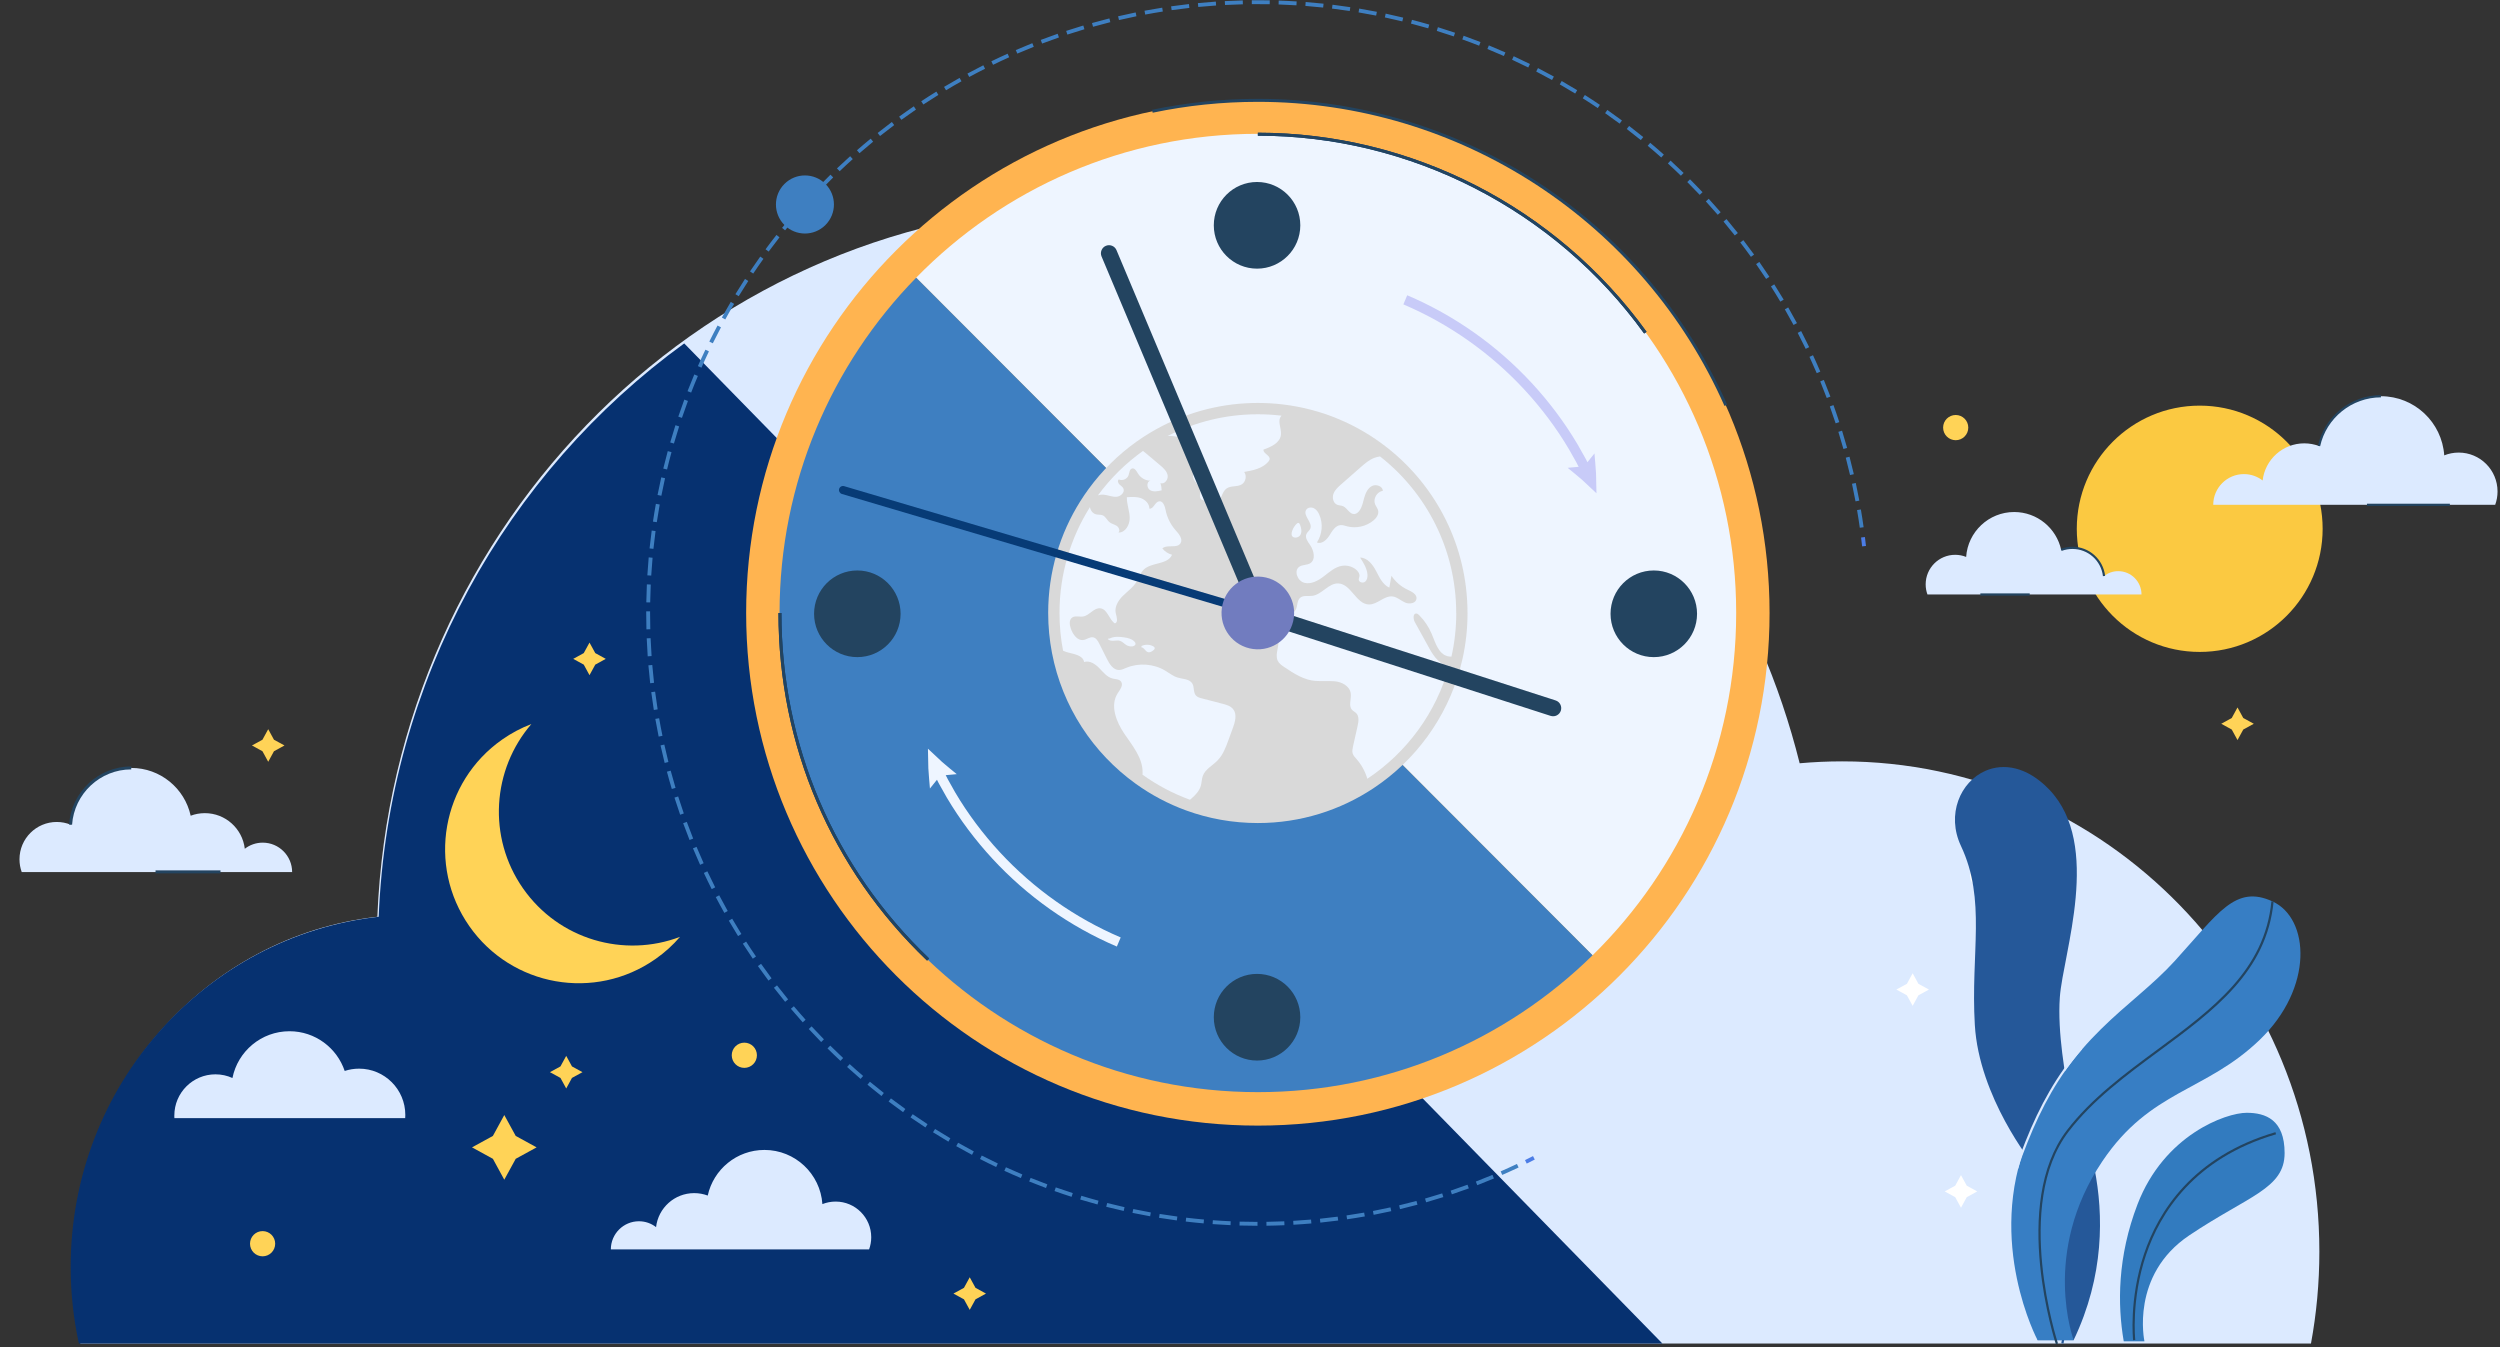<svg width="785" height="423" viewBox="0 0 785 423" fill="none" xmlns="http://www.w3.org/2000/svg">
<rect x="0" y="0" width="785" height="423" fill="#333333" stroke="none"/>
<g clip-path="url(#clip0_179_2029)">
<path d="M728.28 393.011C728.28 402.873 727.371 412.519 725.648 421.865H25.236C23.55 414.133 22.67 406.073 22.67 397.815C22.67 340.84 64.595 293.942 118.482 287.862C123.483 163.683 223.098 64.566 345.239 64.566C451.073 64.566 540 138.986 565.094 239.669C569.487 239.275 573.926 239.068 578.422 239.068C661.186 239.068 728.28 307.998 728.28 393.011Z" fill="#DCEAFF"/>
<path d="M521.987 421.865H24.777C23.081 414.133 22.191 406.073 22.191 397.815C22.191 340.84 64.51 293.942 118.912 287.862C121.928 213.611 159.095 148.322 214.845 107.833L521.997 421.865H521.987Z" fill="#063170"/>
<path d="M394.967 353.442C483.706 353.442 555.643 281.377 555.643 192.48C555.643 103.583 483.706 31.518 394.967 31.518C306.228 31.518 234.291 103.583 234.291 192.48C234.291 281.377 306.228 353.442 394.967 353.442Z" fill="#FFB450"/>
<path d="M545.162 192.471C545.162 234.583 527.899 272.651 500.071 299.957L287.682 87.19C314.939 59.312 352.939 42.018 394.977 42.018C477.919 42.018 545.162 109.381 545.162 192.471Z" fill="#EEF5FF"/>
<path d="M500.07 299.957C472.981 326.549 435.88 342.932 394.976 342.932C312.025 342.932 244.781 275.569 244.781 192.471C244.781 151.475 261.145 114.326 287.681 87.19L500.07 299.957Z" fill="#3E7FC1"/>
<path d="M460.805 192.48C460.805 197.453 460.262 202.295 459.213 206.949C458.988 207.972 458.735 208.985 458.454 209.989C454.193 225.537 444.386 238.796 431.3 247.485C420.885 254.401 408.399 258.435 394.967 258.435C387.052 258.435 379.465 257.037 372.431 254.476C366.774 252.411 361.481 249.596 356.676 246.143C343.226 236.497 333.559 221.897 330.318 205.007C329.541 200.953 329.129 196.768 329.129 192.48C329.129 179.569 332.829 167.52 339.236 157.358C340.069 156.026 340.959 154.721 341.886 153.455C346.054 147.778 351.103 142.795 356.826 138.704C359.439 136.846 362.184 135.176 365.059 133.703C374.033 129.114 384.186 126.525 394.958 126.525C397.627 126.525 400.259 126.684 402.845 126.994C415.087 128.458 426.299 133.281 435.525 140.524C450.914 152.601 460.796 171.377 460.796 192.48H460.805Z" fill="#D9D9D9"/>
<path d="M344.744 155.547C348.688 150.18 353.465 145.46 358.888 141.594C359.3 141.885 359.693 142.213 360.077 142.542C361.482 143.734 362.887 144.916 364.292 146.098C365.313 146.961 366.409 147.937 366.643 149.27C366.868 150.593 365.632 152.169 364.377 151.7C364.62 152.432 364.742 153.192 364.761 153.961C363.524 154.262 362.138 154.553 361.07 153.868C360.002 153.183 360.002 151.118 361.267 150.94C359.684 150.94 358.138 150.049 357.324 148.688C356.874 147.937 356.312 146.877 355.46 147.112C354.645 147.337 354.645 148.463 354.354 149.26C353.933 150.433 352.415 151.071 351.282 150.546C350.832 150.921 351.057 151.672 351.469 152.085C351.872 152.498 352.434 152.788 352.706 153.305C353.361 154.515 351.91 155.923 350.533 155.998C349.165 156.073 347.845 155.425 346.477 155.322C345.896 155.275 345.306 155.35 344.744 155.538V155.547Z" fill="#EEF5FF"/>
<path d="M387.128 228.559C386.669 229.816 386.21 231.074 385.751 232.331C384.918 234.639 384.028 237.013 382.314 238.777C380.731 240.41 378.426 241.527 377.668 243.666C377.321 244.642 377.349 245.721 377.068 246.716C376.6 248.386 375.326 249.7 374.015 250.816C373.893 250.919 373.771 251.023 373.65 251.126C368.301 249.174 363.29 246.509 358.738 243.244C358.756 243.047 358.766 242.84 358.775 242.643C358.878 238.064 355.637 234.217 353.071 230.436C350.504 226.654 348.472 221.531 350.954 217.684C351.694 216.539 352.809 215.131 352.022 214.034C351.451 213.245 350.298 213.292 349.352 213.058C347.601 212.617 346.411 211.068 345.147 209.773C343.892 208.479 342.103 207.296 340.398 207.878C340.089 205.795 337.344 205.41 335.312 204.866C334.797 204.725 334.291 204.547 333.804 204.322C333.064 200.484 332.68 196.524 332.68 192.471C332.68 180.254 336.183 168.853 342.243 159.235C342.43 160.305 343.142 161.271 344.191 161.515C344.866 161.675 345.615 161.543 346.252 161.815C347.207 162.219 347.61 163.373 348.434 164.002C349.09 164.518 349.952 164.658 350.645 165.118C351.338 165.578 351.797 166.638 351.198 167.211C353.371 167.305 354.766 164.762 354.729 162.585C354.691 160.408 353.783 158.306 353.83 156.129C355.319 156.026 356.864 155.932 358.269 156.429C359.674 156.936 360.92 158.212 360.901 159.704C362.203 159.92 362.625 157.64 363.936 157.414C365.191 157.208 365.753 158.897 365.997 160.145C366.456 162.481 367.542 164.687 369.116 166.46C370.174 167.652 371.533 169.247 370.671 170.598C369.566 172.325 366.503 170.833 364.976 172.203C365.735 173.178 366.821 173.882 368.02 174.192C366.662 177.382 361.576 176.463 359.103 178.884C358.017 179.953 357.595 181.52 356.78 182.815C355.703 184.532 353.961 185.715 352.528 187.16C351.095 188.595 349.886 190.603 350.355 192.574C350.626 193.728 351.198 195.398 350.064 195.755C348.21 194.479 347.751 191.288 345.512 191.007C343.498 190.753 342.121 193.24 340.107 193.578C338.937 193.775 337.56 193.221 336.614 193.944C335.64 194.685 335.827 196.196 336.23 197.35C336.867 199.198 338.29 201.253 340.22 200.953C341.25 200.794 342.178 199.94 343.208 200.118C344.182 200.287 344.753 201.272 345.194 202.154C345.99 203.74 346.786 205.326 347.582 206.912C348.388 208.516 349.54 210.355 351.329 210.383C352.153 210.402 352.912 210.008 353.68 209.689C357.576 208.075 362.232 208.404 365.866 210.571C367.13 211.322 368.301 212.288 369.697 212.729C371.364 213.245 373.518 213.142 374.399 214.643C375.073 215.788 374.642 217.421 375.532 218.406C376.001 218.922 376.703 219.119 377.387 219.298C379.532 219.851 381.677 220.414 383.831 220.968C385.067 221.287 386.388 221.662 387.194 222.657C388.486 224.261 387.84 226.617 387.138 228.559H387.128Z" fill="#EEF5FF"/>
<path d="M402.341 130.606C400.936 132.089 402.444 134.491 402.219 136.518C401.938 139.042 399.137 140.346 396.749 141.163C396.524 142.392 398.809 142.927 398.669 144.175C398.631 144.484 398.444 144.747 398.238 144.991C396.411 147.112 393.423 147.712 390.67 148.191C391.55 149.392 391.175 151.315 389.911 152.094C388.497 152.967 386.52 152.423 385.162 153.37C384.132 154.093 383.785 155.435 383.214 156.561C382.642 157.696 381.415 158.775 380.245 158.297C379.748 158.09 379.392 157.64 378.905 157.405C378.315 157.124 377.556 157.161 377.107 156.692C376.47 156.016 376.938 154.919 376.863 153.99C376.695 152.207 374.39 151.043 374.596 149.27C374.699 148.416 375.468 147.703 376.329 147.665C375.28 147.693 374.475 146.624 374.353 145.582C374.231 144.541 374.587 143.499 374.821 142.476C375.055 141.453 375.14 140.299 374.559 139.417C374.138 138.779 373.444 138.404 372.751 138.094C370.99 137.325 369.08 136.902 367.15 136.874C366.991 136.874 366.832 136.874 366.682 136.874C375.168 132.53 384.787 130.081 394.969 130.081C397.498 130.081 399.98 130.231 402.425 130.522C402.397 130.55 402.359 130.578 402.331 130.616L402.341 130.606Z" fill="#EEF5FF"/>
<path d="M358.242 202.942C359.385 202.314 360.846 202.286 362.008 202.877C362.307 203.027 362.626 203.29 362.579 203.618C362.551 203.815 362.401 203.975 362.251 204.106C361.727 204.575 361.015 204.997 360.359 204.744C359.582 204.444 359.235 203.28 358.401 203.28C358.401 203.149 358.579 203.046 358.692 203.111L358.242 202.933V202.942Z" fill="#EEF5FF"/>
<path d="M457.267 192.48C457.267 197.181 456.751 201.769 455.759 206.17C455.365 206.189 454.972 206.161 454.569 206.058C451.675 205.335 450.719 201.826 449.567 199.067C448.649 196.871 447.301 194.845 445.615 193.165C445.38 192.93 445.109 192.686 444.781 192.649C443.648 192.508 443.704 194.347 444.256 195.342C445.793 198.129 447.347 200.925 448.884 203.721C450.251 206.208 452.396 209.06 455.037 209.051C451 223.764 441.727 236.31 429.345 244.529C428.67 242.249 427.509 240.11 425.935 238.327C425.467 237.801 424.952 237.276 424.746 236.61C424.521 235.887 424.689 235.099 424.849 234.348C425.326 232.228 425.804 230.098 426.282 227.977C426.6 226.579 426.834 224.909 425.823 223.905C425.439 223.529 424.933 223.304 424.558 222.91C423.331 221.596 424.399 219.448 424.127 217.665C423.781 215.385 421.252 214.062 418.957 213.912C416.653 213.761 415.407 213.949 413.103 213.808C409.506 213.583 406.312 211.509 403.315 209.501C402.5 208.957 401.638 208.366 401.207 207.475C400.683 206.395 400.898 205.119 401.132 203.937C401.928 199.827 401.882 195.83 405.104 193.156C405.731 192.639 406.434 192.189 406.837 191.485C407.502 190.322 407.211 188.68 408.185 187.76C409.159 186.841 410.733 187.263 412.054 187.094C415.107 186.7 417.187 183.04 420.268 183.2C424.268 183.397 425.841 189.731 429.841 189.806C432.511 189.862 434.656 186.953 437.297 187.291C438.739 187.479 439.873 188.595 441.193 189.196C442.524 189.796 444.565 189.477 444.772 188.032C444.978 186.597 443.264 185.762 441.943 185.142C439.91 184.194 438.149 182.665 436.913 180.788C436.688 182.027 436.473 183.275 436.248 184.514C434.159 183.585 433.138 181.276 432.07 179.259C431.012 177.232 429.363 175.102 427.078 175.083C428.136 176.716 429.214 178.433 429.382 180.366C429.457 181.211 429.288 182.158 428.614 182.674C427.94 183.19 426.703 182.862 426.656 182.018C426.628 181.67 426.797 181.351 426.853 181.014C426.994 180.141 426.403 179.325 425.71 178.78C424.502 177.842 422.91 177.42 421.402 177.664C419.201 178.011 417.44 179.615 415.669 180.976C413.899 182.337 411.698 183.556 409.543 182.993C407.38 182.43 406.162 179.127 408.035 177.917C409.028 177.279 410.377 177.485 411.379 176.875C413.225 175.74 412.588 172.859 411.333 171.077C410.611 170.054 409.712 168.825 410.218 167.68C410.499 167.042 411.164 166.638 411.436 166C412.26 164.048 409 161.881 410.134 160.089C410.621 159.319 411.754 159.179 412.569 159.591C413.384 159.995 413.908 160.811 414.274 161.646C415.491 164.424 415.192 167.811 413.506 170.326C415.023 170.973 416.587 169.519 417.458 168.111C418.329 166.704 419.304 165.006 420.943 164.884C421.636 164.827 422.31 165.09 422.985 165.268C425.804 166.01 428.97 165.315 431.227 163.457C432.164 162.688 432.998 161.543 432.745 160.351C432.595 159.62 432.07 159.038 431.78 158.343C431.068 156.607 432.37 154.374 434.225 154.13C434.15 152.648 432.127 151.935 430.815 152.601C429.495 153.267 428.811 154.759 428.408 156.176C428.005 157.602 427.743 159.113 426.891 160.323C426.488 160.886 425.907 161.384 425.223 161.412C423.743 161.468 423.041 159.479 421.673 158.925C421.093 158.681 420.418 158.728 419.837 158.475C418.629 157.949 418.254 156.307 418.704 155.069C419.154 153.83 420.184 152.901 421.177 152.038C423.2 150.264 425.223 148.491 427.237 146.717C428.548 145.573 429.907 144.39 431.536 143.771C432.127 143.546 432.726 143.396 433.335 143.321C447.891 154.74 457.248 172.522 457.248 192.48H457.267Z" fill="#EEF5FF"/>
<path d="M407.184 164.443C407.325 164.311 407.503 164.18 407.699 164.208C407.971 164.236 408.121 164.527 408.214 164.78C408.58 165.756 408.842 166.882 408.402 167.821C407.961 168.768 406.547 169.134 405.835 168.468C405.058 167.746 406.023 165.484 407.184 164.443Z" fill="#EEF5FF"/>
<path d="M348.51 200.465C349.849 199.79 351.432 199.912 352.912 200.127C354.139 200.306 355.46 200.597 356.275 201.535C356.415 201.694 356.537 201.882 356.556 202.098C356.593 202.633 355.956 202.952 355.432 202.98C354.841 203.017 354.242 202.877 353.727 202.576C353.015 202.164 352.462 201.469 351.675 201.225C351.048 201.028 350.364 201.15 349.709 201.197C349.053 201.244 348.313 201.169 347.863 200.681C347.966 200.512 348.21 200.437 348.388 200.512L348.519 200.465H348.51Z" fill="#EEF5FF"/>
<path d="M490.105 223.145C490.536 221.803 489.796 220.367 488.466 219.936L395.961 190.106L394.396 194.957L486.902 224.787C488.241 225.218 489.674 224.477 490.105 223.145Z" fill="#234460"/>
<path d="M479.387 365.368L478.854 364.27C479.697 363.857 480.53 363.435 481.364 363.013L481.916 364.101C481.083 364.523 480.24 364.946 479.397 365.368H479.387Z" fill="#4C7DE6"/>
<path d="M394.854 384.895C392.971 384.895 391.079 384.867 389.206 384.81L389.243 383.59C391.098 383.647 392.981 383.675 394.854 383.675V384.895ZM397.673 384.876L397.655 383.656C399.509 383.628 401.401 383.581 403.265 383.497L403.321 384.716C401.448 384.801 399.547 384.848 397.673 384.876ZM386.386 384.698C384.504 384.613 382.612 384.501 380.748 384.369L380.841 383.149C382.696 383.29 384.579 383.393 386.443 383.478L386.386 384.698ZM406.141 384.566L406.066 383.346C407.939 383.234 409.822 383.102 411.667 382.943L411.77 384.163C409.925 384.322 408.023 384.463 406.141 384.566ZM377.938 384.144C376.055 383.975 374.163 383.787 372.318 383.562L372.458 382.352C374.294 382.568 376.167 382.765 378.041 382.924L377.938 384.144ZM414.58 383.9L414.458 382.68C416.322 382.492 418.205 382.267 420.031 382.033L420.191 383.243C418.345 383.487 416.463 383.703 414.58 383.9ZM369.517 383.215C367.653 382.971 365.78 382.69 363.935 382.389L364.131 381.179C365.967 381.479 367.831 381.751 369.686 381.995L369.526 383.206L369.517 383.215ZM422.982 382.858L422.804 381.648C424.649 381.376 426.513 381.076 428.34 380.757L428.555 381.958C426.719 382.286 424.837 382.586 422.982 382.858ZM361.143 381.911C359.279 381.582 357.415 381.216 355.598 380.841L355.851 379.64C357.659 380.015 359.513 380.381 361.359 380.71L361.143 381.911ZM431.328 381.451L431.103 380.25C432.939 379.903 434.784 379.518 436.601 379.115L436.863 380.306C435.037 380.71 433.182 381.094 431.337 381.451H431.328ZM352.844 380.241C351.008 379.828 349.163 379.387 347.355 378.927L347.655 377.745C349.454 378.204 351.289 378.645 353.107 379.049L352.844 380.241ZM439.608 379.668L439.327 378.476C441.135 378.045 442.961 377.585 444.769 377.097L445.087 378.279C443.27 378.767 441.434 379.237 439.617 379.668H439.608ZM344.62 378.204C342.813 377.716 340.986 377.191 339.188 376.647L339.544 375.474C341.323 376.018 343.14 376.534 344.939 377.022L344.62 378.204ZM447.804 377.519L447.466 376.346C449.284 375.821 451.091 375.277 452.843 374.723L453.208 375.887C451.447 376.45 449.63 376.994 447.804 377.519ZM336.481 375.802C334.673 375.22 332.865 374.62 331.114 373.991L331.516 372.837C333.268 373.456 335.057 374.057 336.855 374.629L336.481 375.793V375.802ZM455.887 375.014L455.503 373.86C457.273 373.269 459.062 372.64 460.795 372.002L461.217 373.147C459.465 373.794 457.676 374.423 455.887 375.023V375.014ZM328.444 373.034C326.665 372.377 324.894 371.692 323.161 370.989L323.62 369.853C325.334 370.548 327.105 371.233 328.866 371.889L328.444 373.034ZM463.858 372.143L463.418 371.007C465.16 370.332 466.912 369.628 468.626 368.915L469.094 370.041C467.371 370.763 465.61 371.467 463.858 372.152V372.143ZM320.548 369.909C318.806 369.178 317.064 368.408 315.359 367.629L315.865 366.522C317.551 367.292 319.284 368.052 321.016 368.783L320.548 369.909ZM471.698 368.924L471.211 367.808C472.916 367.066 474.63 366.278 476.316 365.481L476.84 366.588C475.145 367.395 473.412 368.174 471.698 368.924ZM312.792 366.438C311.097 365.631 309.392 364.796 307.716 363.932L308.268 362.844C309.936 363.698 311.631 364.533 313.317 365.33L312.792 366.438ZM305.205 362.619C303.548 361.737 301.88 360.817 300.251 359.888L300.85 358.828C302.47 359.747 304.128 360.658 305.777 361.54L305.205 362.619ZM297.796 358.481C296.167 357.523 294.546 356.529 292.963 355.534L293.61 354.502C295.183 355.487 296.794 356.473 298.415 357.43L297.796 358.481ZM290.584 354.014C289.001 352.982 287.418 351.922 285.891 350.861L286.585 349.857C288.111 350.908 289.676 351.969 291.249 352.991L290.584 354.014ZM283.568 349.229C282.051 348.14 280.524 347.014 279.016 345.869L279.756 344.893C281.255 346.029 282.772 347.145 284.28 348.225L283.568 349.219V349.229ZM276.778 344.152C275.307 342.998 273.827 341.806 272.375 340.605L273.153 339.667C274.595 340.868 276.066 342.05 277.527 343.195L276.778 344.162V344.152ZM270.221 338.776C268.797 337.556 267.374 336.298 265.987 335.032L266.802 334.131C268.179 335.388 269.603 336.636 271.017 337.847L270.221 338.776ZM263.898 333.117C262.54 331.851 261.173 330.528 259.833 329.195L260.695 328.323C262.035 329.646 263.393 330.959 264.741 332.217L263.908 333.108L263.898 333.117ZM257.838 327.197C256.536 325.864 255.225 324.494 253.942 323.105L254.841 322.28C256.115 323.659 257.417 325.029 258.709 326.352L257.838 327.206V327.197ZM252.05 321.013C250.804 319.624 249.558 318.189 248.34 316.753L249.268 315.965C250.476 317.391 251.712 318.817 252.958 320.197L252.05 321.013ZM246.533 314.576C245.352 313.14 244.172 311.658 243.011 310.156L243.976 309.406C245.128 310.898 246.299 312.371 247.469 313.797L246.523 314.576H246.533ZM241.306 307.914C240.182 306.412 239.067 304.874 237.981 303.344L238.974 302.64C240.042 304.16 241.156 305.69 242.271 307.182L241.297 307.914H241.306ZM236.37 301.026C235.302 299.469 234.253 297.883 233.251 296.316L234.281 295.659C235.274 297.217 236.323 298.793 237.381 300.341L236.379 301.036L236.37 301.026ZM231.752 293.933C230.769 292.347 229.785 290.714 228.848 289.091L229.907 288.471C230.844 290.085 231.818 291.699 232.792 293.276L231.752 293.923V293.933ZM227.443 286.651C226.525 285.018 225.617 283.348 224.755 281.687L225.832 281.124C226.694 282.766 227.593 284.427 228.502 286.051L227.443 286.651ZM223.472 279.182C222.62 277.502 221.795 275.795 221.009 274.106L222.114 273.59C222.901 275.26 223.725 276.958 224.568 278.628L223.481 279.182H223.472ZM219.828 271.544C219.06 269.836 218.302 268.091 217.59 266.374L218.714 265.905C219.426 267.622 220.175 269.348 220.943 271.047L219.828 271.553V271.544ZM216.522 263.765C215.829 262.029 215.154 260.246 214.508 258.482L215.651 258.06C216.288 259.815 216.962 261.579 217.655 263.315L216.522 263.765ZM213.562 255.818C212.944 254.035 212.344 252.233 211.782 250.45L212.944 250.084C213.506 251.858 214.096 253.65 214.714 255.423L213.562 255.827V255.818ZM210.949 247.748C210.405 245.946 209.89 244.107 209.413 242.305L210.593 241.986C211.07 243.779 211.586 245.599 212.12 247.391L210.949 247.738V247.748ZM208.701 239.566C208.242 237.745 207.811 235.897 207.408 234.058L208.598 233.795C209 235.615 209.431 237.454 209.881 239.265L208.701 239.566ZM206.818 231.289C206.443 229.441 206.087 227.574 205.769 225.735L206.968 225.528C207.286 227.358 207.633 229.216 208.017 231.046L206.818 231.289ZM205.301 222.938C205.01 221.09 204.739 219.204 204.495 217.336L205.703 217.177C205.947 219.035 206.209 220.902 206.5 222.741L205.291 222.938H205.301ZM204.158 214.54C203.942 212.682 203.755 210.787 203.596 208.91L204.814 208.807C204.973 210.674 205.16 212.551 205.366 214.399L204.158 214.54ZM203.38 206.086C203.249 204.219 203.146 202.323 203.071 200.437L204.289 200.39C204.364 202.257 204.467 204.144 204.598 206.001L203.38 206.086ZM202.978 197.622C202.931 195.924 202.912 194.188 202.912 192.48V191.964H204.13V192.471C204.13 194.169 204.149 195.896 204.195 197.585L202.978 197.613V197.622ZM204.158 189.158L202.94 189.14C202.968 187.254 203.034 185.358 203.118 183.491L204.336 183.547C204.252 185.405 204.195 187.291 204.158 189.168V189.158ZM204.486 180.732L203.268 180.657C203.38 178.79 203.521 176.894 203.69 175.018L204.907 175.13C204.739 176.998 204.598 178.884 204.486 180.732ZM205.179 172.334L203.961 172.203C204.158 170.345 204.383 168.459 204.636 166.591L205.844 166.751C205.591 168.609 205.376 170.485 205.179 172.334ZM583.976 165.728C583.723 163.889 583.433 162.022 583.115 160.173L584.313 159.967C584.632 161.825 584.922 163.701 585.175 165.55L583.967 165.719L583.976 165.728ZM206.237 163.964L205.029 163.786C205.301 161.937 205.61 160.061 205.947 158.203L207.146 158.419C206.818 160.267 206.509 162.134 206.237 163.964ZM582.627 157.415C582.29 155.575 581.916 153.717 581.522 151.906L582.712 151.653C583.105 153.483 583.48 155.35 583.826 157.199L582.627 157.424V157.415ZM207.67 155.66L206.471 155.425C206.827 153.586 207.221 151.719 207.633 149.889L208.822 150.161C208.41 151.982 208.026 153.83 207.67 155.66ZM580.913 149.167C580.492 147.356 580.042 145.516 579.565 143.715L580.745 143.405C581.222 145.226 581.681 147.074 582.103 148.894L580.913 149.167ZM209.459 147.421L208.27 147.13C208.71 145.31 209.188 143.461 209.675 141.65L210.855 141.97C210.368 143.771 209.89 145.601 209.459 147.412V147.421ZM578.834 140.994C578.338 139.211 577.804 137.4 577.242 135.598L578.403 135.232C578.965 137.043 579.499 138.864 579.995 140.656L578.825 140.984L578.834 140.994ZM211.614 139.267L210.443 138.929C210.967 137.128 211.52 135.307 212.091 133.515L213.253 133.89C212.682 135.664 212.129 137.475 211.614 139.267ZM576.389 132.924C575.809 131.141 575.19 129.349 574.563 127.613L575.705 127.2C576.333 128.955 576.961 130.756 577.541 132.549L576.38 132.933L576.389 132.924ZM214.133 131.216L212.981 130.822C213.581 129.039 214.218 127.238 214.873 125.474L216.016 125.896C215.37 127.651 214.733 129.433 214.133 131.207V131.216ZM573.598 124.976C572.933 123.222 572.249 121.467 571.547 119.759L572.68 119.29C573.383 121.007 574.076 122.771 574.75 124.535L573.607 124.967L573.598 124.976ZM217.018 123.269L215.885 122.828C216.569 121.073 217.281 119.299 218.011 117.573L219.135 118.051C218.405 119.769 217.702 121.523 217.018 123.278V123.269ZM570.46 117.179C569.72 115.462 568.952 113.735 568.175 112.055L569.28 111.539C570.067 113.228 570.835 114.964 571.575 116.691L570.451 117.169L570.46 117.179ZM220.25 115.452L219.135 114.955C219.894 113.238 220.681 111.502 221.496 109.803L222.601 110.329C221.795 112.018 221.009 113.744 220.259 115.452H220.25ZM566.985 109.531C566.17 107.852 565.327 106.163 564.475 104.521L565.561 103.958C566.423 105.618 567.266 107.317 568.081 109.006L566.985 109.541V109.531ZM223.819 107.795L222.723 107.251C223.556 105.572 224.418 103.873 225.308 102.212L226.385 102.785C225.505 104.446 224.643 106.125 223.819 107.795ZM563.164 102.034C562.283 100.401 561.365 98.75 560.438 97.136L561.496 96.526C562.433 98.149 563.351 99.81 564.241 101.462L563.164 102.043V102.034ZM227.734 100.308L226.666 99.716C227.565 98.074 228.511 96.423 229.467 94.799L230.516 95.419C229.56 97.033 228.624 98.675 227.734 100.308ZM559.023 94.715C558.068 93.111 557.085 91.506 556.082 89.939L557.113 89.282C558.115 90.859 559.108 92.482 560.073 94.086L559.023 94.715ZM231.958 93.007L230.918 92.369C231.902 90.765 232.914 89.151 233.935 87.574L234.955 88.241C233.944 89.798 232.932 91.403 231.958 92.998V93.007ZM554.565 87.584C553.544 86.035 552.486 84.469 551.418 82.939L552.42 82.235C553.497 83.774 554.565 85.35 555.586 86.908L554.565 87.584ZM236.51 85.904L235.499 85.219C236.548 83.662 237.634 82.094 238.721 80.565L239.714 81.278C238.627 82.789 237.55 84.347 236.51 85.904ZM549.797 80.649C548.701 79.129 547.577 77.609 546.444 76.145L547.409 75.404C548.542 76.877 549.676 78.407 550.781 79.936L549.788 80.649H549.797ZM241.362 78.998L240.379 78.275C241.484 76.774 242.636 75.254 243.807 73.772L244.762 74.522C243.61 75.995 242.458 77.506 241.362 78.998ZM544.721 73.931C543.578 72.486 542.388 71.013 541.18 69.577L542.117 68.789C543.334 70.234 544.533 71.716 545.685 73.171L544.73 73.931H544.721ZM246.514 72.326L245.568 71.557C246.739 70.103 247.956 68.639 249.183 67.213L250.111 68.01C248.893 69.436 247.685 70.881 246.514 72.326ZM539.363 67.438C538.145 66.03 536.89 64.623 535.635 63.243L536.534 62.418C537.808 63.806 539.063 65.223 540.29 66.64L539.372 67.438H539.363ZM251.956 65.889L251.038 65.082C252.284 63.675 253.558 62.267 254.841 60.898L255.731 61.733C254.457 63.093 253.192 64.491 251.956 65.889ZM533.715 61.188C532.432 59.837 531.12 58.477 529.799 57.163L530.661 56.3C531.991 57.623 533.312 58.993 534.595 60.353L533.705 61.188H533.715ZM257.67 59.697L256.789 58.852C258.091 57.501 259.431 56.15 260.77 54.845L261.622 55.718C260.292 57.022 258.962 58.364 257.67 59.706V59.697ZM527.804 55.183C526.465 53.888 525.097 52.584 523.72 51.327L524.545 50.426C525.931 51.693 527.308 52.997 528.657 54.301L527.804 55.174V55.183ZM263.646 53.757L262.803 52.875C264.17 51.58 265.566 50.285 266.952 49.046L267.767 49.957C266.39 51.195 264.994 52.471 263.646 53.766V53.757ZM521.632 49.45C520.245 48.211 518.812 46.982 517.379 45.781L518.166 44.843C519.608 46.053 521.051 47.292 522.447 48.54L521.641 49.45H521.632ZM269.874 48.099L269.078 47.179C270.493 45.95 271.944 44.721 273.396 43.538L274.164 44.486C272.722 45.668 271.279 46.888 269.874 48.108V48.099ZM515.216 43.989C513.764 42.806 512.284 41.643 510.804 40.508L511.544 39.541C513.033 40.676 514.522 41.859 515.984 43.041L515.216 43.989ZM276.337 42.713L275.579 41.755C277.049 40.592 278.548 39.428 280.047 38.303L280.777 39.278C279.288 40.395 277.799 41.549 276.337 42.703V42.713ZM508.565 38.819C507.076 37.711 505.54 36.604 504.004 35.534L504.706 34.53C506.242 35.609 507.788 36.717 509.296 37.833L508.565 38.819ZM283.035 37.617L282.323 36.632C283.84 35.525 285.395 34.437 286.931 33.386L287.615 34.399C286.088 35.441 284.543 36.529 283.035 37.627V37.617ZM501.69 33.939C500.145 32.888 498.562 31.856 496.988 30.861L497.644 29.829C499.227 30.833 500.819 31.875 502.374 32.935L501.69 33.949V33.939ZM289.938 32.823L289.263 31.8C290.837 30.758 292.429 29.735 294.012 28.76L294.649 29.801C293.076 30.777 291.493 31.79 289.928 32.823H289.938ZM494.6 29.369C493.007 28.394 491.377 27.427 489.766 26.498L490.375 25.438C491.996 26.367 493.635 27.343 495.236 28.328L494.6 29.369ZM297.056 28.337L296.429 27.286C298.04 26.32 299.679 25.372 301.309 24.453L301.908 25.522C300.288 26.433 298.658 27.371 297.066 28.337H297.056ZM487.322 25.119C485.692 24.218 484.025 23.317 482.367 22.463L482.929 21.375C484.596 22.238 486.273 23.139 487.921 24.049L487.331 25.119H487.322ZM304.353 24.18L303.772 23.102C305.412 22.21 307.098 21.337 308.765 20.493L309.308 21.581C307.641 22.416 305.974 23.289 304.344 24.171L304.353 24.18ZM479.856 21.187C478.189 20.361 476.484 19.536 474.789 18.757L475.304 17.65C477.018 18.438 478.732 19.264 480.409 20.099L479.866 21.197L479.856 21.187ZM311.818 20.343L311.284 19.245C312.97 18.429 314.685 17.622 316.389 16.861L316.886 17.978C315.19 18.738 313.486 19.536 311.818 20.352V20.343ZM472.223 17.593C470.508 16.833 468.766 16.092 467.043 15.388L467.502 14.253C469.235 14.966 470.986 15.707 472.71 16.477L472.213 17.593H472.223ZM319.443 16.843L318.956 15.717C320.67 14.976 322.421 14.253 324.154 13.559L324.604 14.694C322.88 15.379 321.138 16.102 319.433 16.833L319.443 16.843ZM464.439 14.347C462.697 13.662 460.926 12.996 459.165 12.376L459.578 11.222C461.338 11.851 463.127 12.526 464.879 13.211L464.439 14.347ZM327.227 13.681L326.796 12.536C328.547 11.87 330.336 11.222 332.107 10.603L332.509 11.757C330.758 12.367 328.978 13.014 327.236 13.671L327.227 13.681ZM456.505 11.438C454.735 10.837 452.937 10.256 451.148 9.702L451.503 8.539C453.302 9.092 455.11 9.683 456.889 10.284L456.496 11.438H456.505ZM335.16 10.866L334.776 9.702C336.546 9.12 338.363 8.548 340.162 8.013L340.508 9.186C338.719 9.721 336.921 10.284 335.151 10.866H335.16ZM448.459 8.895C446.67 8.37 444.853 7.872 443.045 7.403L443.354 6.221C445.172 6.69 447.007 7.197 448.796 7.722L448.459 8.895ZM343.215 8.407L342.888 7.234C344.686 6.728 346.522 6.24 348.348 5.78L348.639 6.962C346.831 7.413 345.004 7.9 343.215 8.407ZM440.32 6.718C438.512 6.277 436.676 5.855 434.85 5.47L435.102 4.278C436.938 4.673 438.793 5.095 440.61 5.536L440.32 6.718ZM351.364 6.305L351.083 5.114C352.919 4.682 354.774 4.278 356.6 3.903L356.844 5.104C355.027 5.47 353.182 5.874 351.364 6.305ZM432.105 4.898C430.288 4.541 428.424 4.203 426.588 3.894L426.785 2.693C428.639 3.002 430.503 3.34 432.339 3.706L432.105 4.907V4.898ZM359.598 4.569L359.373 3.368C361.209 3.021 363.073 2.702 364.937 2.411L365.124 3.622C363.279 3.913 361.415 4.232 359.598 4.579V4.569ZM423.816 3.453C421.98 3.171 420.106 2.918 418.252 2.693L418.402 1.482C420.266 1.707 422.148 1.97 423.994 2.252L423.816 3.462V3.453ZM367.897 3.199L367.728 1.989C369.592 1.726 371.475 1.482 373.329 1.276L373.46 2.486C371.625 2.693 369.751 2.927 367.897 3.19V3.199ZM415.47 2.374C413.625 2.177 411.742 1.998 409.887 1.858L409.981 0.638C411.854 0.779 413.746 0.957 415.601 1.154L415.47 2.374ZM376.261 2.195L376.139 0.976C378.013 0.797 379.905 0.638 381.769 0.506L381.853 1.726C380.008 1.848 378.125 2.008 376.261 2.186V2.195ZM407.077 1.67C405.213 1.557 403.331 1.463 401.476 1.398L401.514 0.178C403.378 0.244 405.279 0.328 407.152 0.45L407.077 1.67ZM384.654 1.567L384.588 0.347C386.461 0.244 388.353 0.178 390.227 0.131L390.255 1.351C388.391 1.398 386.508 1.473 384.644 1.567H384.654ZM398.675 1.323C396.812 1.285 394.938 1.276 393.065 1.295V0.075C394.929 0.056 396.821 0.065 398.704 0.103L398.685 1.323H398.675Z" fill="#3E7FC1"/>
<path d="M584.707 171.574C584.604 170.645 584.501 169.707 584.379 168.778L585.587 168.628C585.7 169.566 585.812 170.495 585.915 171.433L584.697 171.565L584.707 171.574Z" fill="#4C7DE6"/>
<path d="M259.188 70.656C262.744 67.094 262.744 61.319 259.188 57.757C255.633 54.196 249.868 54.196 246.313 57.757C242.757 61.319 242.757 67.094 246.313 70.656C249.868 74.218 255.633 74.218 259.188 70.656Z" fill="#3E7FC1"/>
<path d="M347.244 77.187C345.952 77.731 345.343 79.233 345.886 80.527L393.722 194.253L398.415 192.274L350.579 78.547C350.036 77.253 348.537 76.643 347.244 77.187Z" fill="#234460"/>
<path d="M263.478 153.539C263.666 152.854 264.387 152.451 265.071 152.657L394.593 191.026C394.949 191.129 395.146 191.504 395.043 191.851C394.752 192.846 393.694 193.428 392.691 193.127L264.349 155.106C263.684 154.909 263.291 154.205 263.478 153.539Z" fill="#073B76"/>
<path d="M406.058 195.078C407.497 188.938 403.694 182.792 397.565 181.351C391.436 179.91 385.301 183.719 383.863 189.859C382.424 195.999 386.226 202.145 392.355 203.586C398.484 205.027 404.619 201.218 406.058 195.078Z" fill="#717CBF"/>
<ellipse cx="394.714" cy="319.408" rx="13.582" ry="13.606" fill="#234460"/>
<ellipse cx="394.714" cy="70.75" rx="13.582" ry="13.606" fill="#234460"/>
<ellipse cx="269.201" cy="192.733" rx="13.582" ry="13.606" fill="#234460"/>
<ellipse cx="519.291" cy="192.733" rx="13.582" ry="13.606" fill="#234460"/>
<path d="M441.867 92.716C456.647 99.003 470.051 108.462 480.954 120.257C486.405 126.149 491.257 132.605 495.35 139.52L497.729 143.743C498.001 144.193 498.216 144.672 498.451 145.141C499.191 144.231 499.949 143.302 500.661 142.382C500.867 144.503 501.008 146.624 501.158 148.679C501.223 150.78 501.261 152.854 501.289 154.89C499.79 153.464 498.319 152.075 496.84 150.724C495.285 149.411 493.777 148.125 492.24 146.896C493.411 146.764 494.545 146.671 495.697 146.577C495.463 146.126 495.257 145.657 494.994 145.216L492.681 141.106C488.7 134.378 483.979 128.101 478.678 122.368C468.065 110.901 455.027 101.687 440.658 95.578L441.867 92.716Z" fill="#C8CBF8"/>
<path d="M350.69 297.217C335.938 290.93 322.562 281.472 311.678 269.695C306.236 263.812 301.393 257.356 297.3 250.45L294.93 246.237C294.659 245.787 294.443 245.308 294.209 244.839C293.469 245.749 292.711 246.678 291.999 247.598C291.793 245.477 291.652 243.356 291.502 241.301C291.427 239.2 291.399 237.126 291.371 235.09C292.87 236.516 294.34 237.905 295.82 239.256C297.375 240.57 298.883 241.855 300.419 243.084C299.248 243.216 298.115 243.31 296.954 243.403C297.188 243.854 297.394 244.323 297.656 244.764L299.96 248.864C303.932 255.583 308.653 261.86 313.945 267.584C324.538 279.041 337.549 288.246 351.898 294.355L350.69 297.217Z" fill="#EEF5FF"/>
<path d="M516.256 104.718C488.165 65.824 442.83 42.609 394.967 42.609V41.671C443.121 41.671 488.746 65.036 517.014 104.173L516.256 104.727V104.718Z" fill="#073B76"/>
<path d="M291.11 301.646C261.015 272.895 244.436 234.133 244.436 192.48H245.372C245.372 233.87 261.848 272.398 291.756 300.961L291.11 301.636V301.646Z" fill="#073B76"/>
<path d="M516.256 104.718C488.165 65.824 442.83 42.609 394.967 42.609V41.671C443.121 41.671 488.746 65.036 517.014 104.173L516.256 104.727V104.718Z" fill="#234460"/>
<path d="M291.11 301.646C261.015 272.895 244.436 234.133 244.436 192.48H245.372C245.372 233.87 261.848 272.398 291.756 300.961L291.11 301.636V301.646Z" fill="#234460"/>
<path d="M541.489 127.463C515.806 69.465 458.294 31.978 394.966 31.978C383.839 31.978 372.73 33.123 361.939 35.394L361.752 34.474C372.608 32.194 383.782 31.04 394.966 31.04C458.659 31.04 516.508 68.742 542.341 127.078L541.489 127.463Z" fill="#234460"/>
<path d="M166.841 227.358C163.666 228.559 160.584 230.182 157.671 232.228C138.675 245.543 134.058 271.769 147.358 290.799C160.649 309.828 186.829 314.454 205.825 301.13C208.738 299.093 211.314 296.748 213.534 294.167C195.99 300.858 175.496 295.077 164.237 278.966C152.978 262.855 154.571 241.583 166.85 227.358H166.841Z" fill="#FFD357"/>
<path d="M54.732 350.298C54.732 350.57 54.732 350.833 54.761 351.096H127.23C127.249 350.768 127.268 350.439 127.268 350.092C127.268 342.069 120.767 335.557 112.759 335.557C111.176 335.557 109.659 335.81 108.235 336.28C105.799 329.036 98.962 323.809 90.906 323.809C82.046 323.809 74.665 330.115 72.988 338.494C71.368 337.753 69.56 337.34 67.658 337.34C60.53 337.34 54.742 343.129 54.742 350.27L54.732 350.298Z" fill="#DCEAFF"/>
<path d="M191.795 392.317H272.892C273.332 391.125 273.566 389.83 273.566 388.488C273.566 382.305 268.564 377.294 262.391 377.294C260.921 377.294 259.516 377.576 258.233 378.092C257.586 368.596 249.681 361.08 240.033 361.08C231.313 361.08 224.016 367.216 222.227 375.408C220.907 374.911 219.473 374.639 217.975 374.639C211.793 374.639 206.688 379.302 206.004 385.317C204.515 384.163 202.651 383.478 200.628 383.478C195.757 383.478 191.804 387.438 191.804 392.317H191.795Z" fill="#DCEAFF"/>
<path d="M158.346 350.12L161.933 356.679L168.49 360.273L161.933 363.867L158.346 370.426L154.768 363.867L148.211 360.273L154.768 356.679L158.346 350.12Z" fill="#FFD357"/>
<path d="M177.792 331.541L179.6 334.853L182.897 336.664L179.6 338.466L177.792 341.778L175.984 338.466L172.678 336.664L175.984 334.853L177.792 331.541Z" fill="#FFD357"/>
<path d="M615.749 368.99L617.557 372.302L620.854 374.104L617.557 375.915L615.749 379.227L613.941 375.915L610.635 374.104L613.941 372.302L615.749 368.99Z" fill="white"/>
<path d="M600.575 305.605L602.383 308.918L605.689 310.719L602.383 312.53L600.575 315.843L598.767 312.53L595.461 310.719L598.767 308.918L600.575 305.605Z" fill="white"/>
<path d="M304.495 401.062L306.303 404.374L309.6 406.185L306.303 407.996L304.495 411.299L302.687 407.996L299.381 406.185L302.687 404.374L304.495 401.062Z" fill="#FFD357"/>
<path d="M185.106 201.77L186.914 205.072L190.211 206.883L186.914 208.694L185.106 212.007L183.299 208.694L179.992 206.883L183.299 205.072L185.106 201.77Z" fill="#FFD357"/>
<path d="M82.457 394.484C84.64 394.484 86.409 392.712 86.409 390.525C86.409 388.338 84.64 386.565 82.457 386.565C80.274 386.565 78.504 388.338 78.504 390.525C78.504 392.712 80.274 394.484 82.457 394.484Z" fill="#FFD357"/>
<path d="M237.673 331.353C237.673 333.54 235.903 335.313 233.72 335.313C231.538 335.313 229.768 333.54 229.768 331.353C229.768 329.167 231.538 327.394 233.72 327.394C235.903 327.394 237.673 329.167 237.673 331.353Z" fill="#FFD357"/>
<path d="M626.454 274.903C626.454 277.09 624.684 278.863 622.502 278.863C620.319 278.863 618.549 277.09 618.549 274.903C618.549 272.717 620.319 270.943 622.502 270.943C624.684 270.943 626.454 272.717 626.454 274.903Z" fill="white"/>
<path d="M91.731 273.833H6.822C6.363 272.586 6.119 271.225 6.119 269.817C6.119 263.343 11.364 258.098 17.818 258.098C19.354 258.098 20.825 258.398 22.174 258.942C22.848 248.996 31.128 241.133 41.225 241.133C50.358 241.133 57.992 247.551 59.874 256.137C61.261 255.611 62.759 255.33 64.324 255.33C70.805 255.33 76.135 260.209 76.866 266.515C78.42 265.304 80.378 264.591 82.495 264.591C87.6 264.591 91.731 268.738 91.731 273.843V273.833Z" fill="#DCEAFF"/>
<path d="M84.218 228.962L86.026 232.275L89.332 234.076L86.026 235.887L84.218 239.2L82.41 235.887L79.113 234.076L82.41 232.275L84.218 228.962Z" fill="#FFD357"/>
<path d="M69.231 273.299H48.84V274.237H69.231V273.299Z" fill="#234460"/>
<path d="M22.632 258.97L21.695 258.905C22.388 248.667 30.968 240.654 41.215 240.654V241.592C31.455 241.592 23.297 249.221 22.632 258.97Z" fill="#234460"/>
<path d="M690.709 204.706C712.028 204.706 729.309 187.394 729.309 166.038C729.309 144.682 712.028 127.369 690.709 127.369C669.391 127.369 652.109 144.682 652.109 166.038C652.109 187.394 669.391 204.706 690.709 204.706Z" fill="#FBC941"/>
<path d="M614.089 138.226C616.273 138.226 618.042 136.453 618.042 134.266C618.042 132.079 616.273 130.306 614.089 130.306C611.906 130.306 610.137 132.079 610.137 134.266C610.137 136.453 611.906 138.226 614.089 138.226Z" fill="#FFD357"/>
<path d="M694.953 158.512H783.487C783.965 157.208 784.227 155.801 784.227 154.327C784.227 147.571 778.766 142.11 772.031 142.11C770.43 142.11 768.894 142.42 767.489 142.983C766.786 132.614 758.159 124.413 747.622 124.413C738.105 124.413 730.144 131.113 728.177 140.055C726.734 139.511 725.17 139.211 723.54 139.211C716.787 139.211 711.223 144.297 710.464 150.874C708.844 149.617 706.802 148.866 704.591 148.866C699.271 148.866 694.953 153.192 694.953 158.522V158.512Z" fill="#DCEAFF"/>
<path d="M769.258 158.165H743.229V158.869H769.258V158.165Z" fill="#234460"/>
<path d="M728.514 140.13L727.83 139.98C729.853 130.756 738.171 124.066 747.612 124.066V124.77C738.499 124.77 730.462 131.235 728.514 140.14V140.13Z" fill="#234460"/>
<path d="M672.454 186.672H605.22C604.855 185.677 604.658 184.607 604.658 183.491C604.658 178.358 608.808 174.211 613.922 174.211C615.14 174.211 616.301 174.445 617.369 174.877C617.903 167.004 624.459 160.774 632.449 160.774C639.68 160.774 645.722 165.859 647.211 172.653C648.307 172.24 649.496 172.015 650.733 172.015C655.866 172.015 660.09 175.881 660.661 180.873C661.898 179.916 663.443 179.343 665.12 179.343C669.157 179.343 672.435 182.627 672.435 186.672H672.454Z" fill="#DCEAFF"/>
<path d="M637.328 186.325H621.836V187.028H637.328V186.325Z" fill="#234460"/>
<path d="M660.325 180.91C659.763 176.04 655.651 172.371 650.743 172.371C649.572 172.371 648.429 172.578 647.343 172.991L647.09 172.334C648.251 171.893 649.478 171.668 650.733 171.668C655.988 171.668 660.409 175.609 661.009 180.835L660.316 180.92L660.325 180.91Z" fill="#234460"/>
<path d="M702.578 222.141L704.385 225.453L707.692 227.264L704.385 229.075L702.578 232.378L700.77 229.075L697.473 227.264L700.77 225.453L702.578 222.141Z" fill="#FFD357"/>
<path d="M651.136 420.814H639.793C639.793 420.814 647.689 391.979 638.21 365.152L638.116 365.293C638.116 365.293 621.425 344.556 620.095 321.82C618.755 299.084 623.766 282.701 615.748 265.642C611.084 255.724 615.57 245.477 623.42 242.043C629.068 239.575 636.468 240.645 643.455 247.917C660.146 265.304 647.782 299.412 646.79 313.131C645.975 324.156 648.635 338.635 649.693 343.88L649.731 343.833C649.731 343.833 670.534 380.259 651.117 420.805L651.136 420.814Z" fill="#255899"/>
<path d="M647.924 421.912L647.24 421.771C647.334 421.33 656.344 377.172 644.533 362.6C630.155 344.875 630.502 313.769 633.33 290.799C636.974 261.128 621.528 244.332 621.369 244.163L621.875 243.675C622.034 243.844 637.714 260.866 634.024 290.874C631.214 313.713 630.858 344.612 645.076 362.149C657.103 376.975 648.308 420.073 647.933 421.902L647.924 421.912Z" fill="#255899"/>
<path d="M639.793 420.805C639.793 420.805 623.439 390.037 636.787 357.608C650.134 325.17 669.167 316.809 682.852 301.768C696.537 286.717 701.876 277.69 713.556 283.039C725.236 288.387 726.576 310.128 709.547 326.512C692.528 342.895 675.265 342.172 660.147 364.627C640.786 393.387 651.137 420.805 651.137 420.805H639.784H639.793Z" fill="#377EC4"/>
<path d="M633.726 366.948L633.049 366.768C633.758 364.039 634.914 361.136 635.961 358.506C640.539 347.005 645.89 337.506 653.257 328.974L653.787 329.438C646.466 337.902 641.162 347.345 636.61 358.771C635.572 361.373 634.425 364.247 633.726 366.948Z" fill="#DCEAFF"/>
<path d="M645.544 422.109C645.394 421.668 631.25 378.064 649 354.887C656.662 344.884 667.209 337.096 677.409 329.57C694.737 316.772 711.11 304.695 713.218 283.001L713.92 283.067C711.785 305.071 695.29 317.25 677.831 330.134C667.668 337.631 657.168 345.391 649.562 355.309C632.037 378.186 646.068 421.443 646.218 421.874L645.553 422.1L645.544 422.109Z" fill="#234460"/>
<path d="M673.353 421.161C673.353 421.161 668.838 400.377 687.422 387.907C706.005 375.436 717.367 373.269 717.367 362.065C717.367 351.584 711.41 349.416 705.462 349.416C698.905 349.416 679.544 356.379 671.18 378.157C664.867 394.606 664.867 409.61 666.852 421.171H673.343L673.353 421.161Z" fill="#327BBF"/>
<path d="M669.794 420.814C669.784 420.692 668.417 408.015 673.231 393.715C677.681 380.503 688.443 363.144 714.482 355.497L714.679 356.172C688.939 363.735 678.299 380.879 673.896 393.921C669.119 408.081 670.468 420.617 670.478 420.748L669.775 420.823L669.794 420.814Z" fill="#234460"/>
</g>
<defs>
<clipPath id="clip0_179_2029">
<rect width="785" height="423" fill="white"/>
</clipPath>
</defs>
</svg>
